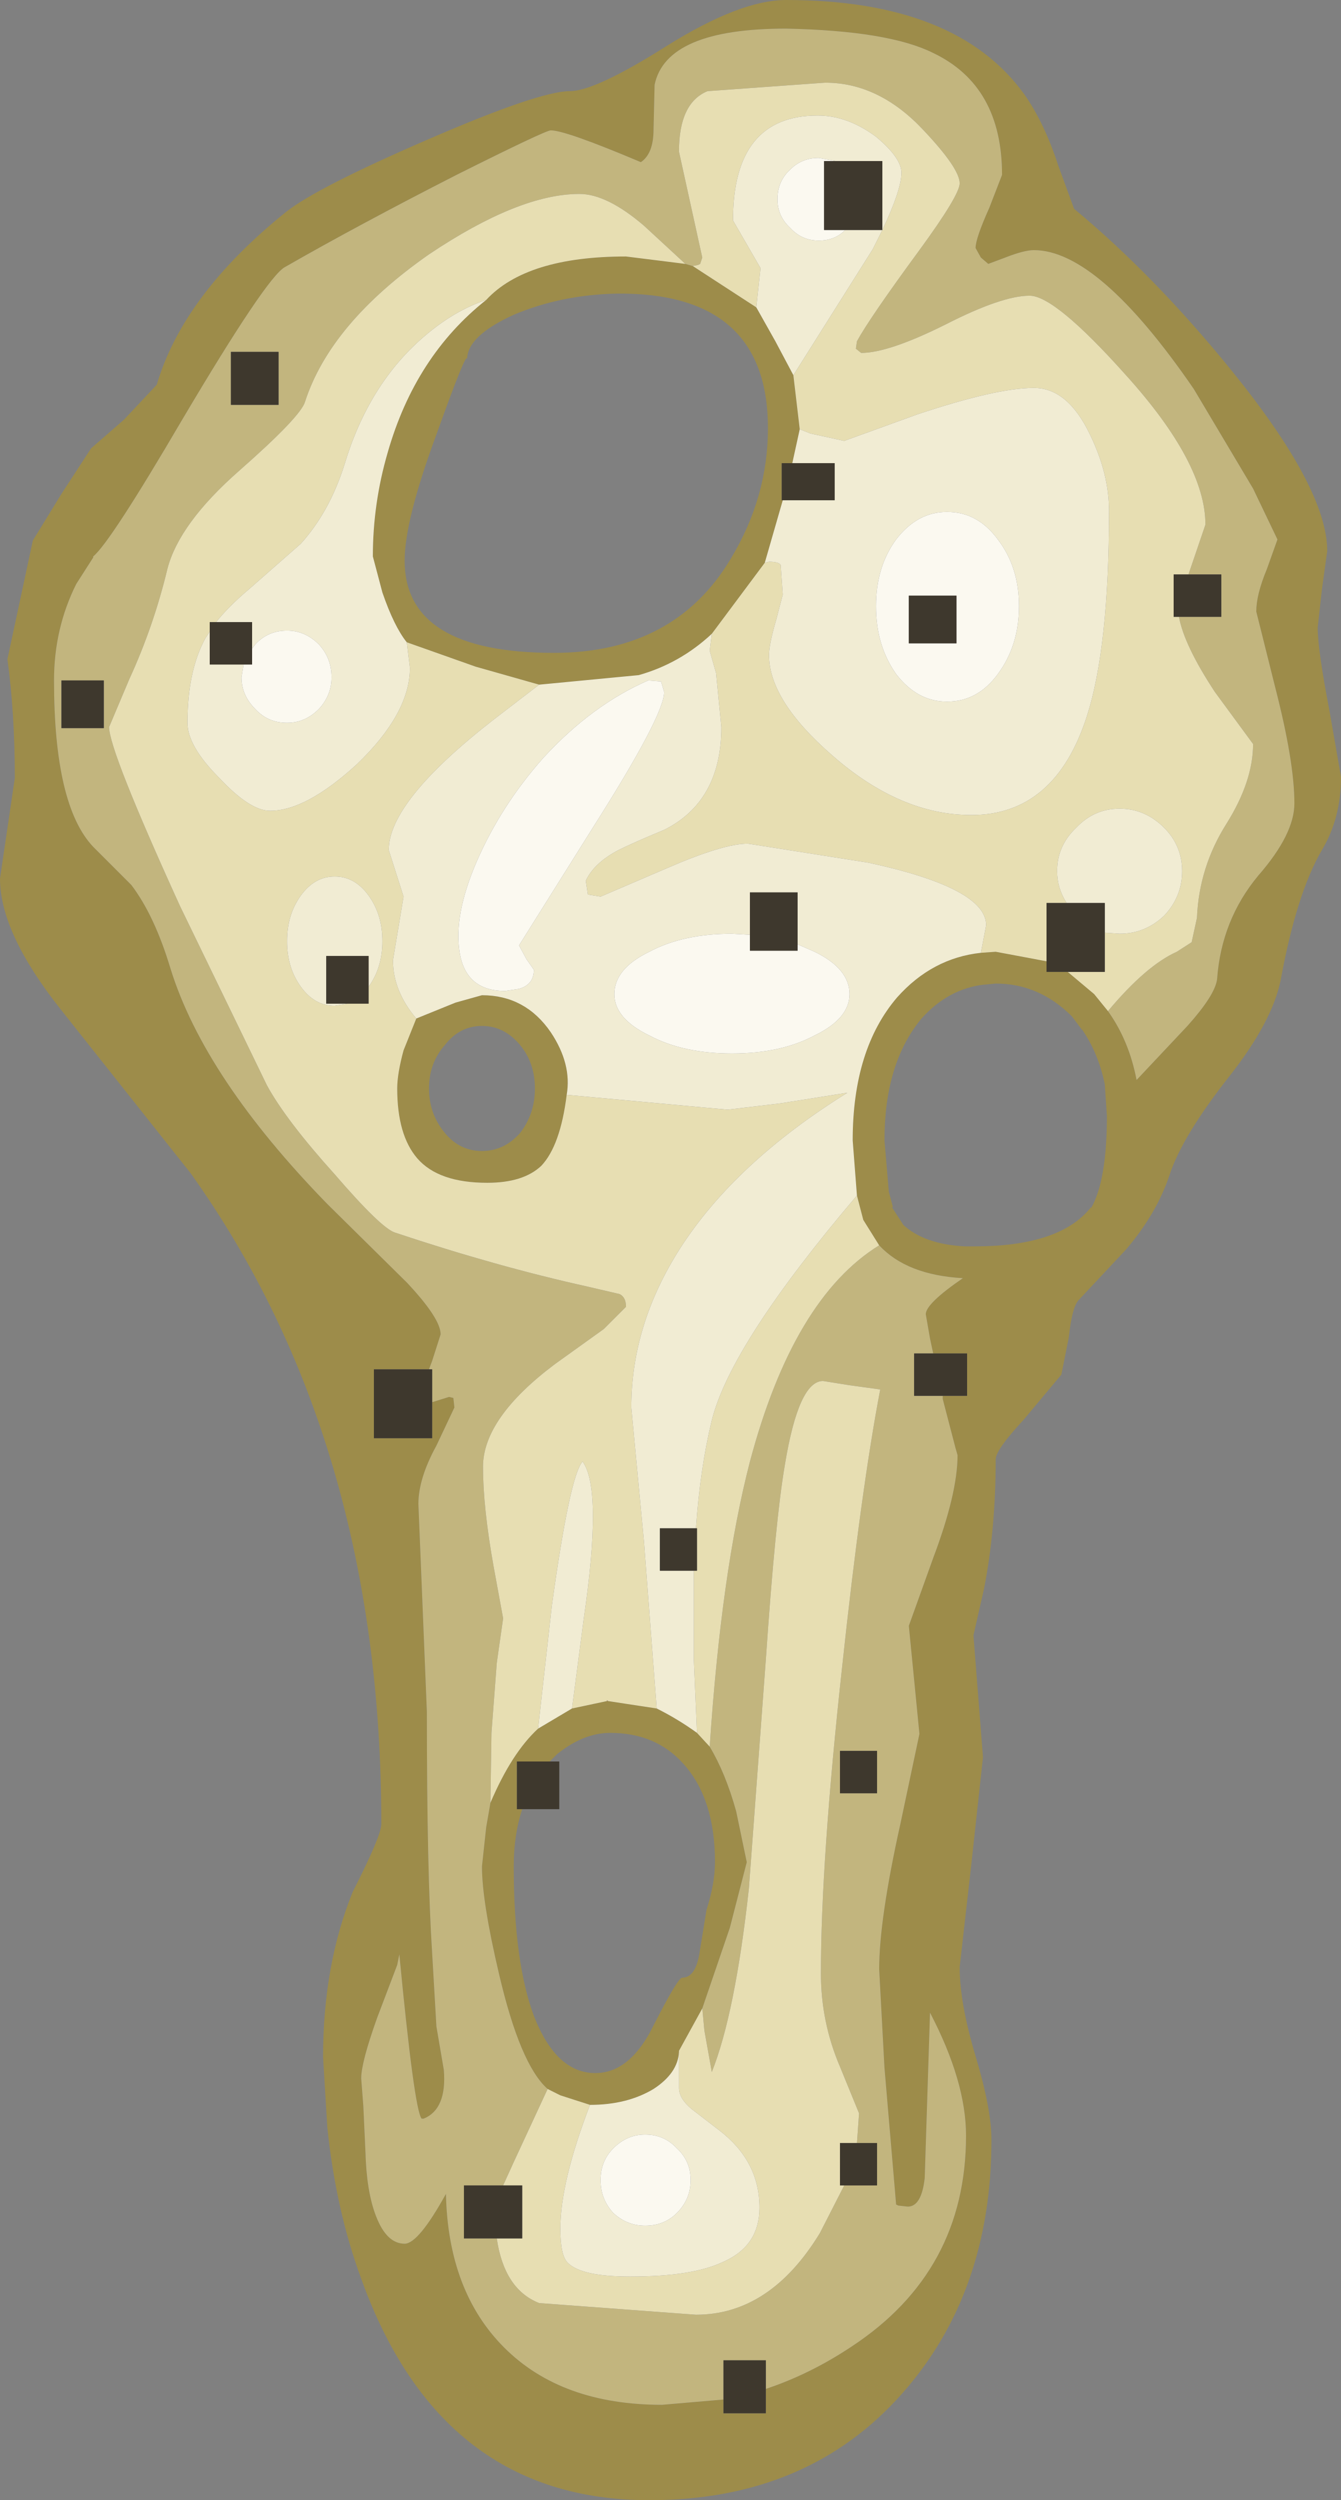 <?xml version="1.0" encoding="UTF-8" standalone="no"?>
<svg xmlns:ffdec="https://www.free-decompiler.com/flash" xmlns:xlink="http://www.w3.org/1999/xlink" ffdec:objectType="shape" height="117.95px" width="63.3px" xmlns="http://www.w3.org/2000/svg">
  <rect width="100%" height="100%" fill="#808080" stroke="none"/>
  <g transform="matrix(1.0, 0.0, 0.0, 1.0, -1.25, -1.7)">
    <path d="M29.9 81.95 L29.9 81.9 29.95 81.95 29.9 81.95" fill="#bf805b" fill-rule="evenodd" stroke="none"/>
    <path d="M51.2 9.5 L51.95 11.55 Q55.75 14.7 59.4 19.2 63.9 24.75 63.9 27.7 L63.65 29.5 63.45 31.3 Q63.45 32.35 64.0 35.2 L64.55 38.35 Q64.55 40.3 63.65 41.8 62.45 43.85 61.7 47.95 61.3 49.9 59.3 52.45 57.05 55.3 56.45 57.15 55.85 58.95 54.4 60.65 L52.15 63.05 Q51.85 63.4 51.7 64.8 L51.35 66.55 49.55 68.7 Q48.25 70.1 48.25 70.55 48.25 73.85 47.7 76.65 L47.2 78.85 47.65 84.6 47.1 89.65 46.55 94.5 Q46.55 96.2 47.3 98.7 48.05 101.2 48.05 102.65 48.05 109.85 43.85 114.6 39.4 119.65 31.9 119.65 22.05 119.65 18.3 109.2 17.1 105.95 16.7 102.05 L16.5 98.75 Q16.5 94.4 17.9 90.95 19.25 88.3 19.25 87.75 19.25 69.65 10.25 57.05 L4.1 49.3 Q1.25 45.7 1.25 43.15 L1.95 38.4 Q1.95 35.35 1.6 32.8 L2.8 27.2 4.15 25.0 5.55 22.85 7.1 21.5 8.65 19.85 Q9.9 15.6 14.75 11.7 16.2 10.55 21.4 8.3 26.7 6.0 28.15 6.0 29.35 6.0 32.75 3.85 36.2 1.7 38.35 1.7 46.4 1.7 49.6 6.15 50.55 7.5 51.2 9.5 M53.55 49.4 Q54.55 50.8 54.9 52.65 L57.3 50.1 Q58.6 48.65 58.7 47.9 58.9 45.1 60.65 43.0 62.35 41.05 62.35 39.6 62.35 37.65 61.45 34.15 L60.55 30.55 Q60.55 29.75 61.05 28.55 L61.55 27.15 60.4 24.75 57.6 20.05 Q53.1 13.5 50.05 13.5 49.6 13.5 48.7 13.85 L47.9 14.15 47.55 13.85 47.3 13.4 Q47.3 12.95 47.95 11.5 L48.55 9.95 Q48.55 5.75 45.3 4.2 43.2 3.15 38.35 3.05 32.7 3.05 32.15 5.7 L32.1 7.8 Q32.1 8.95 31.5 9.35 27.95 7.85 27.25 7.85 27.0 7.85 22.8 9.95 18.1 12.35 14.7 14.3 13.85 14.75 9.85 21.5 6.45 27.3 5.65 27.95 L5.65 28.0 4.85 29.25 Q3.8 31.35 3.8 33.8 3.8 39.7 5.65 41.65 L7.45 43.45 Q8.55 44.9 9.3 47.4 10.9 52.55 16.7 58.5 L20.45 62.2 Q22.05 63.9 22.05 64.65 L21.65 65.9 21.5 66.3 18.9 66.3 18.9 69.55 21.65 69.55 21.65 67.85 22.45 67.6 22.65 67.65 22.7 68.1 21.85 69.9 Q21.0 71.45 21.0 72.65 L21.4 82.45 Q21.4 90.05 21.65 93.85 L21.85 97.3 22.2 99.35 Q22.35 101.2 21.25 101.65 L21.15 101.65 Q20.8 101.2 20.1 93.9 L20.0 94.4 19.05 96.9 Q18.3 99.0 18.3 99.75 L18.4 101.05 18.5 103.2 Q18.55 105.1 19.0 106.25 19.5 107.55 20.35 107.55 21.0 107.55 22.3 105.2 22.4 109.8 25.05 112.45 27.75 115.15 32.5 115.15 L35.4 114.9 35.4 115.55 37.4 115.55 37.4 114.4 Q39.5 113.7 41.45 112.4 46.85 108.85 46.85 102.45 46.85 99.9 45.15 96.65 L44.9 104.45 Q44.75 105.8 44.1 105.8 L43.65 105.75 43.55 105.7 43.0 99.25 42.75 94.6 Q42.75 92.25 43.75 87.75 L44.65 83.5 44.15 78.4 45.3 75.2 Q46.45 72.15 46.45 70.35 L46.35 70.0 45.75 67.7 45.75 67.55 46.9 67.55 46.9 65.55 45.3 65.55 45.15 64.85 44.95 63.7 Q44.95 63.2 46.7 62.0 44.05 61.85 42.75 60.45 L42.0 59.25 41.7 58.1 41.5 55.5 Q41.5 51.2 43.6 48.75 45.25 46.9 47.55 46.65 L48.25 46.6 50.65 47.05 50.65 47.55 51.65 47.55 52.9 48.6 53.55 49.4 M34.75 84.1 Q35.5 85.35 36.0 87.15 L36.5 89.55 35.7 92.65 34.4 96.45 33.3 98.45 33.3 98.5 Q33.25 99.5 32.1 100.25 30.85 101.0 29.1 101.0 L27.7 100.55 27.1 100.25 Q25.8 99.1 24.8 94.8 24.0 91.4 24.0 89.75 L24.2 87.9 24.4 86.75 Q25.4 84.4 26.65 83.25 L28.25 82.3 29.9 81.95 29.95 81.95 32.25 82.3 Q33.25 82.8 34.15 83.45 L34.75 84.1 M33.6 14.15 L33.95 14.25 36.95 16.2 37.85 17.8 38.7 19.4 39.0 21.95 38.65 23.55 38.15 23.55 38.15 25.3 38.2 25.3 37.35 28.25 34.85 31.6 Q33.35 33.0 31.4 33.55 L26.7 34.0 23.7 33.15 20.45 32.0 Q19.85 31.25 19.3 29.65 L18.85 27.95 Q18.85 25.45 19.55 23.05 20.85 18.5 24.2 15.85 26.1 13.8 30.8 13.8 L33.6 14.15 M47.75 48.15 L47.7 48.15 Q46.0 48.35 44.75 49.75 43.0 51.85 43.0 55.5 L43.2 57.85 43.2 57.9 43.4 58.65 43.35 58.65 43.9 59.5 43.85 59.45 Q44.85 60.4 46.8 60.5 L47.25 60.5 Q51.3 60.5 52.75 58.65 L52.75 58.7 Q53.5 57.4 53.5 54.35 L53.4 52.85 Q53.1 51.4 52.35 50.3 L52.3 50.25 51.85 49.65 Q50.3 48.1 48.25 48.1 L47.75 48.15 M21.85 22.2 Q20.35 26.25 20.35 28.15 20.35 32.5 27.4 32.5 33.1 32.5 35.75 28.05 37.5 25.15 37.5 21.9 37.5 15.5 30.4 15.55 27.75 15.6 25.5 16.55 23.3 17.55 23.3 18.65 23.3 18.15 21.85 22.2 M20.9 49.75 L22.75 49.0 24.0 48.65 Q26.05 48.65 27.25 50.4 28.25 51.9 28.0 53.35 27.7 55.75 26.8 56.7 25.95 57.5 24.25 57.5 21.95 57.5 20.95 56.35 20.0 55.25 20.0 53.05 20.0 52.35 20.3 51.25 L20.9 49.75 M25.8 51.0 Q25.05 50.1 24.0 50.1 22.95 50.1 22.25 51.0 21.5 51.85 21.5 53.05 21.5 54.25 22.25 55.15 22.95 56.0 24.0 56.0 25.05 56.0 25.8 55.15 26.5 54.25 26.5 53.05 26.5 51.85 25.8 51.0 M25.9 87.05 Q25.5 88.25 25.5 89.75 25.5 94.25 26.45 96.8 27.5 99.5 29.35 99.5 31.0 99.5 32.1 97.25 33.25 95.0 33.45 95.0 34.05 95.0 34.25 93.95 L34.6 91.8 Q35.0 90.55 35.0 89.55 35.0 86.55 33.5 84.9 32.2 83.45 30.05 83.45 28.8 83.45 27.55 84.45 L27.2 84.8 25.65 84.8 25.65 87.05 25.9 87.05" fill="#9d8c4a" fill-rule="evenodd" stroke="none"/>
    <path d="M21.5 66.3 L21.65 65.9 22.05 64.65 Q22.05 63.9 20.45 62.2 L16.7 58.5 Q10.9 52.55 9.3 47.4 8.55 44.9 7.45 43.45 L5.65 41.65 Q3.8 39.7 3.8 33.8 3.8 31.35 4.85 29.25 L5.65 28.0 5.65 27.95 Q6.45 27.3 9.85 21.5 13.85 14.75 14.7 14.3 18.1 12.35 22.8 9.95 27.0 7.85 27.25 7.85 27.95 7.85 31.5 9.35 32.1 8.95 32.1 7.8 L32.15 5.7 Q32.7 3.05 38.35 3.05 43.2 3.15 45.3 4.2 48.55 5.75 48.55 9.95 L47.95 11.5 Q47.3 12.95 47.3 13.4 L47.55 13.85 47.9 14.15 48.7 13.85 Q49.6 13.5 50.05 13.5 53.1 13.5 57.6 20.05 L60.4 24.75 61.55 27.15 61.05 28.55 Q60.55 29.75 60.55 30.55 L61.45 34.15 Q62.35 37.65 62.35 39.6 62.35 41.05 60.65 43.0 58.9 45.1 58.7 47.9 58.6 48.65 57.3 50.1 L54.9 52.65 Q54.55 50.8 53.55 49.4 55.35 47.25 56.8 46.6 L57.5 46.15 57.75 45.0 Q57.85 42.6 59.15 40.55 60.4 38.55 60.4 36.8 L58.6 34.35 Q57.15 32.15 56.9 30.8 L58.9 30.8 58.9 28.8 57.35 28.8 58.15 26.45 Q58.15 23.55 54.4 19.4 51.05 15.65 49.85 15.65 48.55 15.65 45.9 17.0 43.2 18.35 41.9 18.35 L41.65 18.15 41.7 17.8 Q42.3 16.7 44.65 13.5 46.55 10.9 46.55 10.35 46.55 9.65 44.85 7.85 42.75 5.6 40.2 5.6 L34.65 6.0 Q33.3 6.55 33.3 8.85 L34.4 13.85 34.3 14.15 34.2 14.2 33.95 14.25 33.6 14.15 31.65 12.35 Q29.9 10.85 28.6 10.85 25.75 10.85 21.5 13.7 16.85 16.95 15.65 20.65 15.45 21.35 12.55 23.9 9.7 26.4 9.15 28.55 8.5 31.25 7.35 33.75 L6.4 36.0 Q6.4 37.1 9.75 44.45 L13.85 52.9 Q14.75 54.55 17.05 57.1 19.25 59.65 19.9 59.85 24.7 61.45 29.0 62.4 L30.5 62.75 Q30.8 62.9 30.8 63.35 L29.75 64.4 27.45 66.05 Q24.05 68.6 24.05 70.9 24.05 72.8 24.55 75.6 L25.0 78.05 24.7 80.15 24.45 83.45 24.4 86.75 24.2 87.9 24.0 89.75 Q24.0 91.4 24.8 94.8 25.8 99.1 27.1 100.25 L25.5 103.7 25.0 104.8 23.15 104.8 23.15 107.3 24.7 107.3 Q25.05 109.7 26.7 110.35 L34.1 110.9 Q37.6 110.9 39.95 107.05 L41.1 104.8 42.65 104.8 42.65 102.8 41.7 102.8 41.8 101.4 40.9 99.2 Q40.0 97.1 40.0 94.8 40.0 89.5 41.0 80.35 41.9 71.95 42.8 67.25 L41.35 67.05 40.1 66.85 Q38.95 66.85 38.3 70.8 37.85 73.4 37.4 80.0 L36.6 90.8 Q35.95 96.7 34.85 99.45 L34.5 97.5 34.4 96.45 35.7 92.65 36.5 89.55 36.0 87.15 Q35.5 85.35 34.75 84.1 35.3 75.85 36.65 70.65 38.7 62.95 42.75 60.45 44.05 61.85 46.7 62.0 44.95 63.2 44.95 63.7 L45.15 64.85 45.3 65.55 44.4 65.55 44.4 67.55 45.75 67.55 45.75 67.7 46.35 70.0 46.45 70.35 Q46.45 72.15 45.3 75.2 L44.15 78.4 44.65 83.5 43.75 87.75 Q42.75 92.25 42.75 94.6 L43.0 99.25 43.55 105.7 43.65 105.75 44.1 105.8 Q44.75 105.8 44.9 104.45 L45.15 96.65 Q46.85 99.9 46.85 102.45 46.85 108.85 41.45 112.4 39.5 113.7 37.4 114.4 L37.4 113.05 35.4 113.05 35.4 114.9 32.5 115.15 Q27.75 115.15 25.05 112.45 22.4 109.8 22.3 105.2 21.0 107.55 20.35 107.55 19.5 107.55 19.0 106.25 18.55 105.1 18.5 103.2 L18.4 101.05 18.3 99.75 Q18.3 99.0 19.05 96.9 L20.0 94.4 20.1 93.9 Q20.8 101.2 21.15 101.65 L21.25 101.65 Q22.35 101.2 22.2 99.35 L21.85 97.3 21.65 93.85 Q21.4 90.05 21.4 82.45 L21.0 72.65 Q21.0 71.45 21.85 69.9 L22.7 68.1 22.65 67.65 22.45 67.6 21.65 67.85 21.65 66.3 21.5 66.3 M12.15 20.8 L14.4 20.8 14.4 18.3 12.15 18.3 12.15 20.8 M4.15 33.8 L4.15 36.05 6.15 36.05 6.15 33.8 4.15 33.8 M40.9 86.3 L42.65 86.3 42.65 84.3 40.9 84.3 40.9 86.3" fill="#c2b57e" fill-rule="evenodd" stroke="none"/>
    <path d="M42.75 60.45 Q38.7 62.95 36.65 70.65 35.3 75.85 34.75 84.1 L34.15 83.45 34.0 80.0 34.0 75.8 34.15 75.8 34.15 73.8 34.1 73.8 Q34.3 70.95 34.85 68.7 35.75 65.1 41.7 58.1 L42.0 59.25 42.75 60.45 M34.4 96.45 L34.5 97.5 34.85 99.45 Q35.95 96.7 36.6 90.8 L37.4 80.0 Q37.85 73.4 38.3 70.8 38.95 66.85 40.1 66.85 L41.35 67.05 42.8 67.25 Q41.9 71.95 41.0 80.35 40.0 89.5 40.0 94.8 40.0 97.1 40.9 99.2 L41.8 101.4 41.7 102.8 40.9 102.8 40.9 104.8 41.1 104.8 39.95 107.05 Q37.6 110.9 34.1 110.9 L26.7 110.35 Q25.05 109.7 24.7 107.3 L25.9 107.3 25.9 104.8 25.0 104.8 25.5 103.7 27.1 100.25 27.7 100.55 29.1 101.0 Q27.7 104.65 27.7 106.85 27.7 108.1 28.05 108.45 28.7 109.1 31.0 109.1 33.95 109.1 35.4 108.4 37.1 107.65 37.1 105.85 37.1 103.65 35.2 102.2 L33.9 101.2 Q33.3 100.7 33.3 100.2 L33.3 98.5 33.3 98.45 34.4 96.45 M24.4 86.75 L24.45 83.45 24.7 80.15 25.0 78.05 24.55 75.6 Q24.05 72.8 24.05 70.9 24.05 68.6 27.45 66.05 L29.75 64.4 30.8 63.35 Q30.8 62.9 30.5 62.75 L29.0 62.4 Q24.7 61.45 19.9 59.85 19.25 59.65 17.05 57.1 14.75 54.55 13.85 52.9 L9.75 44.45 Q6.4 37.1 6.4 36.0 L7.35 33.75 Q8.5 31.25 9.15 28.55 9.7 26.4 12.55 23.9 15.45 21.35 15.65 20.65 16.85 16.95 21.5 13.7 25.75 10.85 28.6 10.85 29.9 10.85 31.65 12.35 L33.6 14.15 30.8 13.8 Q26.1 13.8 24.2 15.85 22.7 16.35 21.3 17.55 18.65 19.8 17.5 23.65 16.8 25.85 15.45 27.35 L13.0 29.5 Q12.05 30.3 11.45 31.05 L11.15 31.05 11.15 31.5 10.95 31.8 Q10.1 33.35 10.1 35.8 10.1 36.9 11.6 38.4 13.05 39.95 14.0 39.95 15.7 39.95 18.1 37.75 20.6 35.35 20.6 33.2 L20.45 32.0 23.7 33.15 26.7 34.0 24.55 35.65 Q19.6 39.5 19.6 41.8 L19.95 42.9 20.3 44.0 20.05 45.5 19.8 47.0 Q19.8 48.45 20.9 49.75 L20.3 51.25 Q20.0 52.35 20.0 53.05 20.0 55.25 20.95 56.35 21.95 57.5 24.25 57.5 25.95 57.5 26.8 56.7 27.7 55.75 28.0 53.35 L35.6 54.05 38.1 53.75 41.25 53.25 Q35.95 56.55 33.35 60.6 31.05 64.2 31.05 68.1 L31.65 74.45 32.25 82.3 29.95 81.95 29.9 81.9 29.9 81.95 28.25 82.3 28.8 78.1 Q29.7 71.95 28.75 70.65 28.15 71.3 27.3 77.45 L26.65 83.25 Q25.4 84.4 24.4 86.75 M33.95 14.25 L34.2 14.2 34.3 14.15 34.4 13.85 33.3 8.85 Q33.3 6.55 34.65 6.0 L40.2 5.6 Q42.75 5.6 44.85 7.85 46.55 9.65 46.55 10.35 46.55 10.9 44.65 13.5 42.3 16.7 41.7 17.8 L41.65 18.15 41.9 18.35 Q43.2 18.35 45.9 17.0 48.55 15.65 49.85 15.65 51.05 15.65 54.4 19.4 58.15 23.55 58.15 26.45 L57.35 28.8 56.65 28.8 56.65 30.8 56.9 30.8 Q57.15 32.15 58.6 34.35 L60.4 36.8 Q60.4 38.55 59.15 40.55 57.85 42.6 57.75 45.0 L57.5 46.15 56.8 46.6 Q55.35 47.25 53.55 49.4 L52.9 48.6 51.65 47.55 53.4 47.55 53.4 45.7 54.1 45.75 Q55.3 45.75 56.2 44.9 57.05 44.0 57.05 42.8 57.05 41.6 56.2 40.75 55.3 39.85 54.1 39.85 52.9 39.85 52.05 40.75 51.15 41.6 51.15 42.8 51.15 43.6 51.6 44.3 L50.65 44.3 50.65 47.05 48.25 46.6 47.55 46.65 47.8 45.35 Q47.8 43.6 42.25 42.4 L36.55 41.5 Q35.4 41.5 32.75 42.65 L29.6 44.0 29.0 43.9 28.9 43.25 Q29.3 42.4 30.45 41.8 31.15 41.45 32.6 40.85 35.3 39.5 35.3 36.0 L35.05 33.45 34.75 32.4 34.85 31.6 37.35 28.25 37.55 28.2 Q38.0 28.2 38.1 28.35 L38.2 29.75 37.9 30.9 Q37.55 32.1 37.55 32.6 37.55 34.75 40.55 37.35 43.75 40.15 47.1 40.15 51.05 40.15 52.55 35.5 53.6 32.25 53.6 25.8 53.6 24.05 52.7 22.2 51.65 20.0 50.05 20.0 48.3 20.0 44.55 21.25 L41.1 22.5 39.5 22.15 39.0 21.95 38.7 19.4 42.45 13.45 42.9 12.55 Q43.8 10.65 43.8 9.85 43.8 9.15 42.6 8.15 41.25 7.15 39.85 7.15 35.85 7.15 35.85 12.1 L37.15 14.35 36.95 16.2 33.95 14.25 M18.65 48.25 Q19.3 47.35 19.3 46.1 19.3 44.85 18.65 43.95 18.0 43.05 17.05 43.05 16.1 43.05 15.45 43.95 14.8 44.85 14.8 46.1 14.8 47.35 15.45 48.25 16.1 49.15 17.05 49.15 L17.65 49.05 18.65 49.05 18.65 48.25" fill="#e7deb2" fill-rule="evenodd" stroke="none"/>
    <path d="M47.55 46.65 Q45.25 46.9 43.6 48.75 41.5 51.2 41.5 55.5 L41.7 58.1 Q35.75 65.1 34.85 68.7 34.3 70.95 34.1 73.8 L32.4 73.8 32.4 75.8 34.0 75.8 34.0 80.0 34.15 83.45 Q33.25 82.8 32.25 82.3 L31.65 74.45 31.05 68.1 Q31.05 64.2 33.35 60.6 35.95 56.55 41.25 53.25 L38.1 53.75 35.6 54.05 28.0 53.35 Q28.25 51.9 27.25 50.4 26.05 48.65 24.0 48.65 L22.75 49.0 20.9 49.75 Q19.8 48.45 19.8 47.0 L20.05 45.5 20.3 44.0 19.95 42.9 19.6 41.8 Q19.6 39.5 24.55 35.65 L26.7 34.0 31.4 33.55 Q33.35 33.0 34.85 31.6 L34.75 32.4 35.05 33.45 35.3 36.0 Q35.3 39.5 32.6 40.85 31.15 41.45 30.45 41.8 29.3 42.4 28.9 43.25 L29.0 43.9 29.6 44.0 32.75 42.65 Q35.4 41.5 36.55 41.5 L42.25 42.4 Q47.8 43.6 47.8 45.35 L47.55 46.65 M36.95 16.2 L37.15 14.35 35.85 12.1 Q35.85 7.15 39.85 7.15 41.25 7.15 42.6 8.15 43.8 9.15 43.8 9.85 43.8 10.65 42.9 12.55 L42.45 13.45 38.7 19.4 37.85 17.8 36.95 16.2 M41.15 12.55 L42.9 12.55 42.9 9.3 40.7 9.3 39.9 9.15 Q39.1 9.15 38.55 9.7 37.95 10.25 37.95 11.1 37.95 11.9 38.55 12.45 39.1 13.05 39.9 13.05 40.65 13.05 41.15 12.55 M39.0 21.95 L39.5 22.15 41.1 22.5 44.55 21.25 Q48.3 20.0 50.05 20.0 51.65 20.0 52.7 22.2 53.6 24.05 53.6 25.8 53.6 32.25 52.55 35.5 51.05 40.15 47.1 40.15 43.75 40.15 40.55 37.35 37.55 34.75 37.55 32.6 37.55 32.1 37.9 30.9 L38.2 29.75 38.1 28.35 Q38.0 28.2 37.55 28.2 L37.35 28.25 38.2 25.3 40.65 25.3 40.65 23.55 38.65 23.55 39.0 21.95 M49.35 30.3 Q49.35 28.45 48.35 27.15 47.4 25.85 45.95 25.85 44.55 25.85 43.55 27.15 42.6 28.45 42.6 30.3 42.6 32.15 43.55 33.5 44.55 34.8 45.95 34.8 47.4 34.8 48.35 33.5 49.35 32.15 49.35 30.3 M51.6 44.3 Q51.15 43.6 51.15 42.8 51.15 41.6 52.05 40.75 52.9 39.85 54.1 39.85 55.3 39.85 56.2 40.75 57.05 41.6 57.05 42.8 57.05 44.0 56.2 44.9 55.3 45.75 54.1 45.75 L53.4 45.7 53.4 44.3 51.6 44.3 M11.45 31.05 Q12.05 30.3 13.0 29.5 L15.45 27.35 Q16.8 25.85 17.5 23.65 18.65 19.8 21.3 17.55 22.7 16.35 24.2 15.85 20.85 18.5 19.55 23.05 18.85 25.45 18.85 27.95 L19.3 29.65 Q19.85 31.25 20.45 32.0 L20.6 33.2 Q20.6 35.35 18.1 37.75 15.7 39.95 14.0 39.95 13.05 39.95 11.6 38.4 10.1 36.9 10.1 35.8 10.1 33.35 10.95 31.8 L11.15 31.5 11.15 33.05 12.75 33.05 12.65 33.65 Q12.65 34.5 13.3 35.15 13.9 35.8 14.8 35.8 15.65 35.8 16.3 35.15 16.9 34.5 16.9 33.65 16.9 32.75 16.3 32.1 15.65 31.45 14.8 31.45 13.9 31.45 13.3 32.1 L13.15 32.3 13.15 31.05 11.45 31.05 M17.65 49.05 L17.05 49.15 Q16.1 49.15 15.45 48.25 14.8 47.35 14.8 46.1 14.8 44.85 15.45 43.95 16.1 43.05 17.05 43.05 18.0 43.05 18.65 43.95 19.3 44.85 19.3 46.1 19.3 47.35 18.65 48.25 L18.65 46.8 16.65 46.8 16.65 49.05 17.65 49.05 M32.45 33.85 L31.85 33.8 Q29.2 34.95 26.9 37.45 24.9 39.7 23.75 42.35 22.65 44.9 22.95 46.65 23.25 48.45 25.1 48.45 L25.75 48.35 Q26.45 48.15 26.45 47.45 L26.1 46.95 25.75 46.3 29.2 40.8 Q32.6 35.45 32.6 34.35 L32.5 34.0 32.45 33.85 M36.65 45.8 L35.8 45.75 Q33.5 45.75 31.9 46.6 30.25 47.4 30.25 48.6 30.25 49.75 31.9 50.55 33.5 51.4 35.8 51.4 38.1 51.4 39.7 50.55 41.35 49.75 41.35 48.6 41.35 47.4 39.7 46.6 L38.9 46.25 38.9 43.8 36.65 43.8 36.65 45.8 M28.25 82.3 L26.65 83.25 27.3 77.45 Q28.15 71.3 28.75 70.65 29.7 71.95 28.8 78.1 L28.25 82.3 M33.3 98.5 L33.3 100.2 Q33.3 100.7 33.9 101.2 L35.2 102.2 Q37.1 103.65 37.1 105.85 37.1 107.65 35.4 108.4 33.95 109.1 31.0 109.1 28.7 109.1 28.05 108.45 27.7 108.1 27.7 106.85 27.7 104.65 29.1 101.0 30.85 101.0 32.1 100.25 33.25 99.5 33.3 98.5 M33.85 104.55 Q33.85 103.65 33.2 103.05 32.6 102.4 31.7 102.4 30.85 102.4 30.2 103.05 29.6 103.65 29.6 104.55 29.6 105.45 30.2 106.1 30.85 106.7 31.7 106.7 32.6 106.7 33.2 106.1 33.85 105.45 33.85 104.55" fill="#f1ecd3" fill-rule="evenodd" stroke="none"/>
    <path d="M41.15 12.55 Q40.65 13.05 39.9 13.05 39.1 13.05 38.55 12.45 37.95 11.9 37.95 11.1 37.95 10.25 38.55 9.7 39.1 9.15 39.9 9.15 L40.7 9.3 40.15 9.3 40.15 12.55 41.15 12.55 M49.35 30.3 Q49.35 32.15 48.35 33.5 47.4 34.8 45.95 34.8 44.55 34.8 43.55 33.5 42.6 32.15 42.6 30.3 42.6 28.45 43.55 27.15 44.55 25.85 45.95 25.85 47.4 25.85 48.35 27.15 49.35 28.45 49.35 30.3 M44.15 32.05 L46.4 32.05 46.4 29.8 44.15 29.8 44.15 32.05 M12.75 33.05 L13.15 33.05 13.15 32.3 13.3 32.1 Q13.9 31.45 14.8 31.45 15.65 31.45 16.3 32.1 16.9 32.75 16.9 33.65 16.9 34.5 16.3 35.15 15.65 35.8 14.8 35.8 13.9 35.8 13.3 35.15 12.65 34.5 12.65 33.65 L12.75 33.05 M32.45 33.85 L32.5 34.0 32.6 34.35 Q32.6 35.45 29.2 40.8 L25.75 46.3 26.1 46.95 26.45 47.45 Q26.45 48.15 25.75 48.35 L25.1 48.45 Q23.25 48.45 22.95 46.65 22.65 44.9 23.75 42.35 24.9 39.7 26.9 37.45 29.2 34.95 31.85 33.8 L32.45 33.85 M36.65 45.8 L36.65 46.55 38.9 46.55 38.9 46.25 39.7 46.6 Q41.35 47.4 41.35 48.6 41.35 49.75 39.7 50.55 38.1 51.4 35.8 51.4 33.5 51.4 31.9 50.55 30.25 49.75 30.25 48.6 30.25 47.4 31.9 46.6 33.5 45.75 35.8 45.75 L36.65 45.8 M33.85 104.55 Q33.85 105.45 33.2 106.1 32.6 106.7 31.7 106.7 30.85 106.7 30.2 106.1 29.6 105.45 29.6 104.55 29.6 103.65 30.2 103.05 30.85 102.4 31.7 102.4 32.6 102.4 33.2 103.05 33.85 103.65 33.85 104.55" fill="#fbf9f0" fill-rule="evenodd" stroke="none"/>
    <path d="M21.5 66.3 L21.65 66.3 21.65 67.85 21.65 69.55 18.9 69.55 18.9 66.3 21.5 66.3 M35.4 114.9 L35.4 113.05 37.4 113.05 37.4 114.4 37.4 115.55 35.4 115.55 35.4 114.9 M45.75 67.55 L44.4 67.55 44.4 65.55 45.3 65.55 46.9 65.55 46.9 67.55 45.75 67.55 M41.7 102.8 L42.65 102.8 42.65 104.8 41.1 104.8 40.9 104.8 40.9 102.8 41.7 102.8 M24.7 107.3 L23.15 107.3 23.15 104.8 25.0 104.8 25.9 104.8 25.9 107.3 24.7 107.3 M57.35 28.8 L58.9 28.8 58.9 30.8 56.9 30.8 56.65 30.8 56.65 28.8 57.35 28.8 M51.65 47.55 L50.65 47.55 50.65 47.05 50.65 44.3 51.6 44.3 53.4 44.3 53.4 45.7 53.4 47.55 51.65 47.55 M42.9 12.55 L41.15 12.55 40.15 12.55 40.15 9.3 40.7 9.3 42.9 9.3 42.9 12.55 M44.15 32.05 L44.15 29.8 46.4 29.8 46.4 32.05 44.15 32.05 M38.65 23.55 L40.65 23.55 40.65 25.3 38.2 25.3 38.15 25.3 38.15 23.55 38.65 23.55 M12.15 20.8 L12.15 18.3 14.4 18.3 14.4 20.8 12.15 20.8 M13.15 32.3 L13.15 33.05 12.75 33.05 11.15 33.05 11.15 31.5 11.15 31.05 11.45 31.05 13.15 31.05 13.15 32.3 M4.15 33.8 L6.15 33.8 6.15 36.05 4.15 36.05 4.15 33.8 M34.0 75.8 L32.4 75.8 32.4 73.8 34.1 73.8 34.15 73.8 34.15 75.8 34.0 75.8 M17.65 49.05 L16.65 49.05 16.65 46.8 18.65 46.8 18.65 48.25 18.65 49.05 17.65 49.05 M38.9 46.25 L38.9 46.55 36.65 46.55 36.65 45.8 36.65 43.8 38.9 43.8 38.9 46.25 M27.2 84.8 L27.65 84.8 27.65 87.05 25.9 87.05 25.65 87.05 25.65 84.8 27.2 84.8 M40.9 86.3 L40.9 84.3 42.65 84.3 42.65 86.3 40.9 86.3" fill="#3e382d" fill-rule="evenodd" stroke="none"/>
  </g>
</svg>

